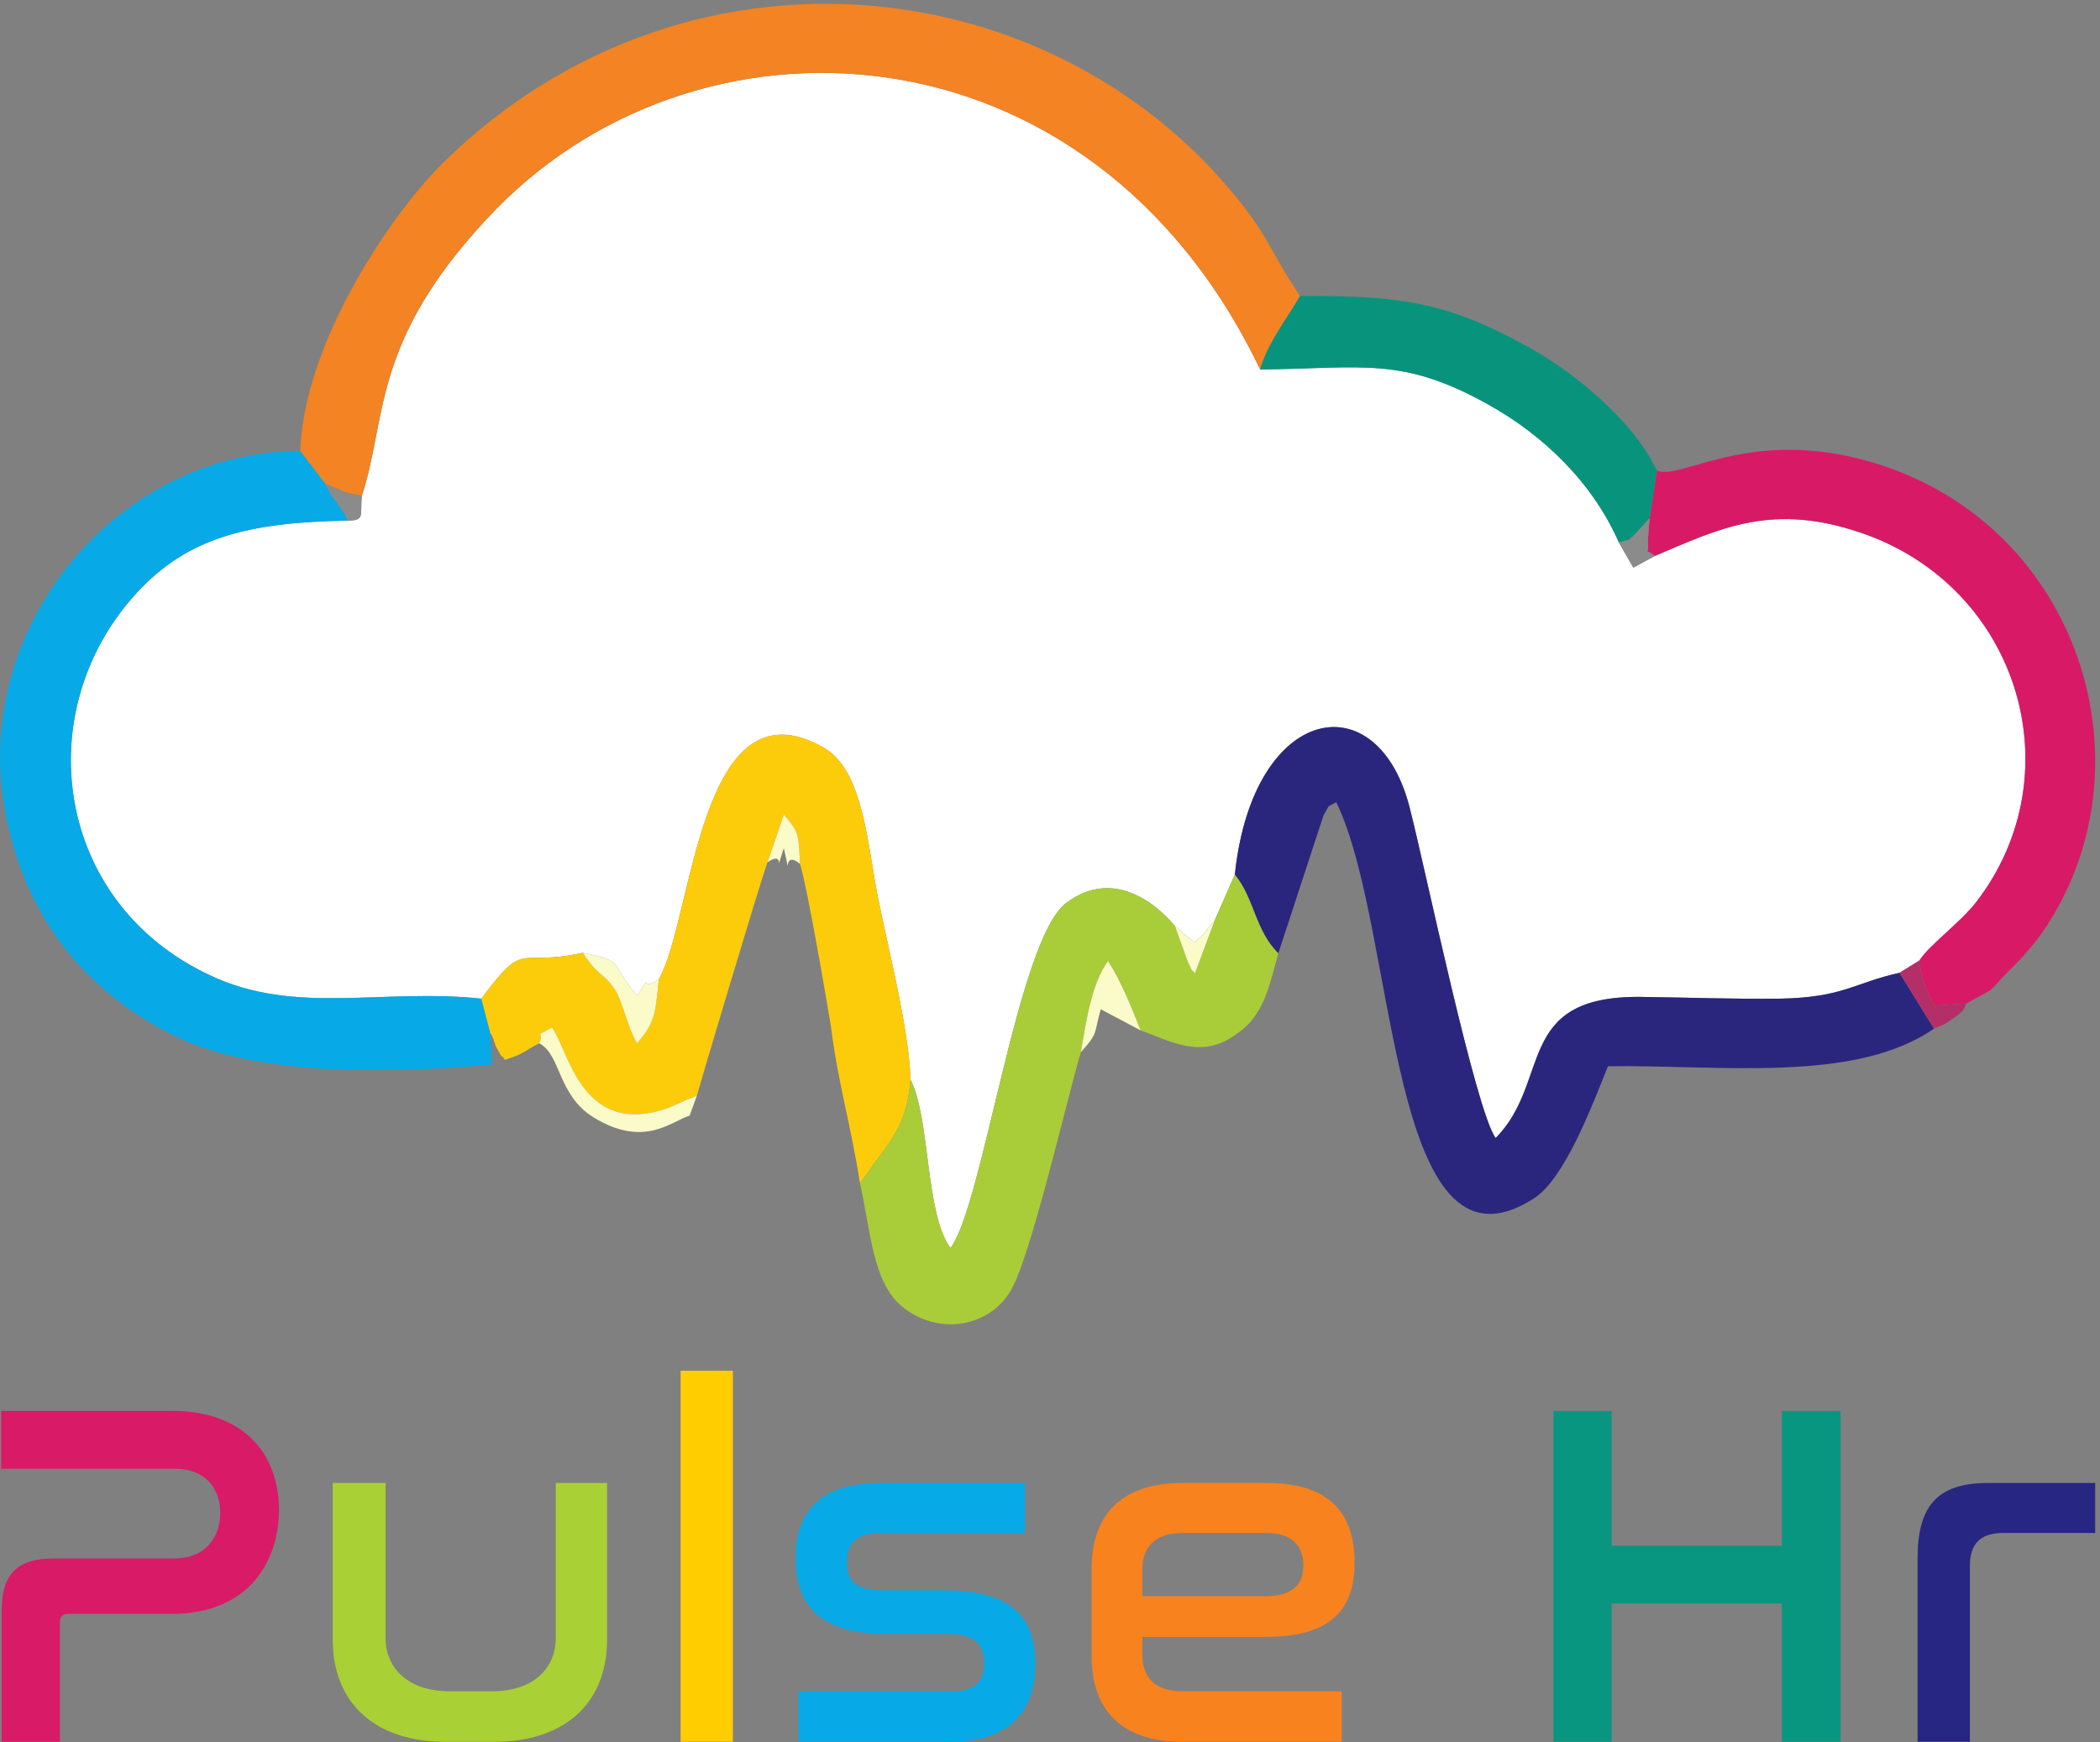 <svg width="376" height="312" viewBox="0 0 376 312" fill="none" xmlns="http://www.w3.org/2000/svg">
<rect x="0" y="0" width="376" height="312" fill="#808080" stroke="none"/>
<path fill-rule="evenodd" clip-rule="evenodd" d="M64.778 88.801C64.453 92.276 65.426 93.223 62.183 93.223C44.346 93.539 33.644 96.277 24.564 106.069C5.106 127.126 9.646 161.555 37.536 174.611C52.778 181.876 68.345 176.927 86.181 178.823C94.289 167.978 92.343 173.242 104.342 170.61C112.126 172.189 108.883 172.189 114.072 178.296C117.314 173.348 114.072 177.98 117.963 175.348C124.125 164.609 125.098 121.125 147.475 133.865C154.609 137.971 155.258 151.027 157.204 160.713C159.15 170.4 162.717 184.193 163.041 193.353C166.609 200.407 165.636 217.358 170.176 223.465C176.014 215.884 182.175 168.083 190.931 161.661C201.309 153.869 210.389 165.872 210.389 165.872L213.957 168.82C214.281 168.504 214.606 167.767 214.606 167.978C214.93 168.188 215.254 167.346 215.578 167.241C216.551 165.977 216.227 166.083 217.524 164.714L221.092 156.607C224.334 125.758 247.036 121.862 252.549 145.236C255.143 155.343 264.224 198.933 267.791 203.776C277.845 193.668 271.034 178.296 293.736 178.507C302.167 178.612 310.599 178.928 318.707 178.823C330.058 178.612 332.003 175.98 340.111 174.19L343.678 171.979C345.3 169.347 350.813 165.346 353.731 161.661C371.892 138.287 361.191 103.858 331.679 94.908C316.761 90.275 307.681 94.697 296.33 99.541L292.438 101.646L289.844 97.119C285.303 86.696 276.547 77.957 266.17 72.271C250.928 63.848 244.117 65.954 225.632 66.164C195.147 2.465 123.8 -0.588 87.154 39.211C66.399 61.427 69.317 75.114 64.778 88.801Z" fill="white"/>
<path fill-rule="evenodd" clip-rule="evenodd" d="M53.751 80.799L58.291 86.696C62.507 88.275 60.561 87.959 64.777 88.801C69.317 75.114 66.399 61.427 87.154 39.211C123.8 -0.588 195.147 2.465 225.632 66.164C226.929 61.427 230.496 57.004 232.766 53.004C226.605 43.843 227.253 41.632 217.524 30.893C182.824 -6.59 121.206 -11.222 80.019 28.471C70.29 37.736 54.4 61.321 53.751 80.799Z" fill="#F38323"/>
<path fill-rule="evenodd" clip-rule="evenodd" d="M221.092 156.607C224.659 161.029 224.659 166.504 228.875 170.715L236.982 145.973C238.28 143.867 237.307 144.709 239.253 143.656C250.279 166.188 248.333 231.467 274.602 214.621C280.115 211.146 284.979 198.196 287.898 190.931C307.681 190.615 332.004 194.09 346.273 184.193L340.111 174.19C332.004 175.98 330.058 178.612 318.707 178.823C310.599 178.928 302.168 178.612 293.736 178.507C271.034 178.296 277.845 193.668 267.791 203.776C264.224 198.933 255.143 155.343 252.549 145.236C247.036 121.862 224.335 125.758 221.092 156.607Z" fill="#2A267E"/>
<path fill-rule="evenodd" clip-rule="evenodd" d="M87.803 185.035L86.181 178.823C68.345 176.927 52.778 181.876 37.536 174.611C9.646 161.555 5.106 127.126 24.564 106.069C33.644 96.277 44.346 93.539 62.183 93.223C61.534 91.223 61.859 92.486 60.562 90.381C58.616 87.538 59.913 89.959 58.291 86.696L53.751 80.799C20.348 80.589 -8.191 114.597 2.187 150.816C6.727 167.241 17.105 178.296 30.726 185.245C45.319 192.721 69.317 192.3 88.127 190.615L87.803 185.035Z" fill="#07AAE7"/>
<path fill-rule="evenodd" clip-rule="evenodd" d="M117.963 175.348C117.315 181.666 117.315 183.034 114.072 186.825C112.45 184.087 111.802 180.718 110.504 177.875C108.234 174.085 107.261 175.138 104.343 170.61C92.343 173.242 94.289 167.978 86.182 178.823L87.803 185.035C88.127 185.245 88.776 187.351 88.776 187.351C90.398 190.405 89.425 188.299 90.398 189.773C93.965 188.72 94.289 187.878 96.559 186.825C97.532 184.403 95.262 185.982 98.829 183.982C101.748 187.772 104.018 203.881 119.585 198.406L122.504 197.143C122.828 196.932 123.152 196.827 123.476 196.722C124.125 196.511 124.449 196.301 124.774 196.195C124.774 195.985 136.124 157.87 137.421 154.396L140.34 145.867C143.259 149.131 142.935 149.658 143.259 154.712C144.556 159.028 147.799 177.875 148.772 183.771C150.069 194.09 152.34 201.354 153.961 211.778C154.285 211.567 154.61 210.936 154.61 211.041L156.555 208.303C160.447 203.144 162.393 200.407 163.041 193.353C162.717 184.193 159.15 170.399 157.204 160.713C155.258 151.027 154.61 137.971 147.475 133.865C125.098 121.125 124.125 164.609 117.963 175.348Z" fill="#FCCC0B"/>
<path fill-rule="evenodd" clip-rule="evenodd" d="M217.524 164.714L213.957 174.295C212.66 172.716 214.281 175.453 212.66 172.189L210.39 165.872C210.39 165.872 201.309 153.869 190.932 161.661C182.175 168.083 176.014 215.884 170.176 223.465C165.636 217.358 166.609 200.407 163.041 193.353C162.393 200.407 160.447 203.144 156.555 208.303L154.61 211.041C154.61 210.936 154.285 211.567 153.961 211.778C155.907 220.517 156.231 229.466 161.42 233.888C167.906 239.258 176.987 237.679 180.878 231.256C184.445 225.57 190.932 197.143 193.526 188.404C194.499 182.613 195.472 176.085 198.39 172.084C200.661 175.559 202.606 180.402 204.228 184.508C209.741 186.509 215.254 189.773 221.416 185.14C226.281 181.876 227.254 176.611 228.875 170.715C224.659 166.504 224.659 161.029 221.092 156.607L217.524 164.714Z" fill="#A9CD38"/>
<path fill-rule="evenodd" clip-rule="evenodd" d="M296.655 84.274L295.357 92.802C295.357 93.118 295.033 96.487 295.033 96.909C295.357 99.962 294.06 97.856 296.33 99.541C307.681 94.697 316.761 90.275 331.679 94.908C361.191 103.858 371.893 138.287 353.732 161.661C350.813 165.346 345.3 169.347 343.679 171.979C344.003 175.138 344.652 176.822 346.273 180.086L352.111 179.665L356.327 177.349C357.624 176.19 357.948 175.559 359.245 174.295C361.515 172.084 363.461 169.978 365.407 167.346C385.514 138.813 373.515 96.277 338.166 83.747C314.491 75.43 301.195 86.169 296.655 84.274Z" fill="#D81A66"/>
<path fill-rule="evenodd" clip-rule="evenodd" d="M225.632 66.164C244.117 65.954 250.927 63.848 266.17 72.271C276.547 77.957 285.303 86.696 289.844 97.119C293.736 95.961 290.492 97.54 292.438 95.961L295.357 92.802L296.654 84.274C292.438 75.219 281.412 66.164 272.331 61.427C258.711 54.056 250.279 52.898 232.766 53.004C230.496 57.004 226.929 61.427 225.632 66.164Z" fill="#08947C"/>
<path fill-rule="evenodd" clip-rule="evenodd" d="M96.56 186.825C100.451 188.825 99.802 196.09 106.288 200.091C115.369 205.671 120.234 200.723 123.477 199.775L124.774 196.195C124.449 196.301 124.125 196.511 123.477 196.722C123.152 196.827 122.828 196.932 122.504 197.143L119.585 198.406C104.018 203.881 101.748 187.772 98.83 183.982C95.262 185.982 97.532 184.403 96.56 186.825Z" fill="#FBFAC9"/>
<path fill-rule="evenodd" clip-rule="evenodd" d="M117.963 175.348C114.072 177.98 117.315 173.347 114.072 178.296C108.883 172.189 112.126 172.189 104.343 170.61C107.261 175.137 108.235 174.084 110.505 177.875C111.802 180.718 112.45 184.087 114.072 186.825C117.315 183.034 117.315 181.665 117.963 175.348Z" fill="#FBFAC9"/>
<path fill-rule="evenodd" clip-rule="evenodd" d="M193.525 188.404C196.769 184.824 195.796 185.14 197.093 180.718C197.417 180.928 197.741 181.033 198.066 181.244L204.228 184.508C202.606 180.402 200.66 175.559 198.39 172.084C195.471 176.085 194.499 182.613 193.525 188.404Z" fill="#FBFAC9"/>
<path fill-rule="evenodd" clip-rule="evenodd" d="M340.11 174.19L346.272 184.192C348.218 183.35 348.218 183.455 349.515 182.507C352.11 180.718 351.461 180.718 352.11 179.665L346.272 180.086C344.651 176.822 344.002 175.137 343.678 171.979L340.11 174.19Z" fill="#B42F67"/>
<path fill-rule="evenodd" clip-rule="evenodd" d="M137.421 154.396C140.988 151.974 138.394 157.66 140.34 151.869C141.961 158.818 139.691 151.764 143.258 154.712C142.934 149.658 143.258 149.131 140.34 145.867L137.421 154.396Z" fill="#FBFAC9"/>
<path fill-rule="evenodd" clip-rule="evenodd" d="M289.844 97.119L292.438 101.646L296.33 99.541C294.06 97.856 295.357 99.962 295.033 96.909C295.033 96.487 295.357 93.118 295.357 92.802L292.438 95.961C290.492 97.54 293.736 95.961 289.844 97.119Z" fill="#8B8B8B"/>
<path fill-rule="evenodd" clip-rule="evenodd" d="M210.39 165.872L212.66 172.189C214.281 175.453 212.66 172.716 213.957 174.295L217.524 164.714C216.227 166.083 216.551 165.977 215.579 167.241C215.254 167.346 214.93 168.188 214.606 167.978C214.606 167.767 214.281 168.504 213.957 168.82L210.39 165.872Z" fill="#FBFAC9"/>
<path fill-rule="evenodd" clip-rule="evenodd" d="M62.183 93.223C65.426 93.223 64.453 92.276 64.777 88.801C60.561 87.959 62.507 88.275 58.291 86.696C59.913 89.959 58.616 87.538 60.561 90.381C61.858 92.486 61.534 91.223 62.183 93.223Z" fill="#8B8B8B"/>
<path fill-rule="evenodd" clip-rule="evenodd" d="M31.132 279.063H9.664C3.127 279.063 0.3 281.784 0.3 288.455V311.005V311.89H10.725V311.005V290.474C10.725 289.42 11.255 288.981 12.227 288.981H30.779C44.737 288.981 49.949 279.327 49.949 270.374C49.949 260.894 44.207 252.644 30.779 252.644H0.212V263.001H31.221C36.874 263.001 39.436 266.599 39.436 270.901C39.436 275.026 37.051 279.063 31.132 279.063Z" fill="#D91A67"/>
<path fill-rule="evenodd" clip-rule="evenodd" d="M59.578 265.547V293.633C59.578 302.182 63.971 308.718 72.529 311.005C74.691 311.583 77.119 311.89 79.809 311.89H88.467C91.156 311.89 93.584 311.583 95.746 311.005C104.305 308.718 108.697 302.182 108.697 293.633V265.547H99.509V293.283C99.509 298.724 95.534 302.849 88.113 302.849H80.516C73.095 302.849 69.031 298.724 69.031 293.283V265.547H59.578Z" fill="#A9D035"/>
<path fill-rule="evenodd" clip-rule="evenodd" d="M121.859 245.446V311.005V311.89H131.224V311.005V245.446H121.859Z" fill="#FFCD00"/>
<path fill-rule="evenodd" clip-rule="evenodd" d="M142.443 279.063C142.443 286.173 145.623 292.58 158.522 292.58H169.564C174.247 292.58 176.19 294.072 176.19 297.758C176.19 301.357 174.423 302.849 170.094 302.849H142.973V311.005V311.89H170.094C172.622 311.89 174.798 311.582 176.649 311.005C182.817 309.085 185.378 304.193 185.378 297.846C185.378 290.649 182.109 284.768 169.211 284.768H158.257C153.044 284.768 151.63 283.012 151.63 279.765C151.63 276.254 153.398 274.499 157.727 274.499H183.523V265.547H157.638C146.772 265.547 142.443 270.725 142.443 279.063Z" fill="#07AAE7"/>
<path fill-rule="evenodd" clip-rule="evenodd" d="M195.449 280.819V296.618C195.449 303.479 198.256 308.946 205.052 311.005C206.95 311.58 209.159 311.89 211.705 311.89H240.239V311.005V302.849H211.705C206.58 302.849 204.548 300.128 204.548 296.442V293.107H226.722C238.207 293.107 242.536 288.279 242.536 279.765C242.536 270.812 237.854 265.547 226.811 265.547H211.705C200.043 265.547 195.449 272.041 195.449 280.819ZM226.458 285.821H204.548V280.906C204.548 277.308 206.58 274.499 211.705 274.499H226.722C231.317 274.499 233.348 276.781 233.348 280.292C233.348 283.715 231.493 285.821 226.458 285.821Z" fill="#F8821E"/>
<path fill-rule="evenodd" clip-rule="evenodd" d="M278.139 252.644V311.005V311.89H288.563V311.005V287.139H319.041V311.005V311.89H329.554V311.005V252.644H319.041V276.781H288.563V252.644H278.139Z" fill="#089680"/>
<path fill-rule="evenodd" clip-rule="evenodd" d="M343.336 279.063V311.005V311.89H352.7V311.005V280.468C352.7 276.43 354.556 274.499 358.708 274.499H375.139V265.547H355.969C346.781 265.547 343.336 269.759 343.336 279.063Z" fill="#272682"/>
</svg>
